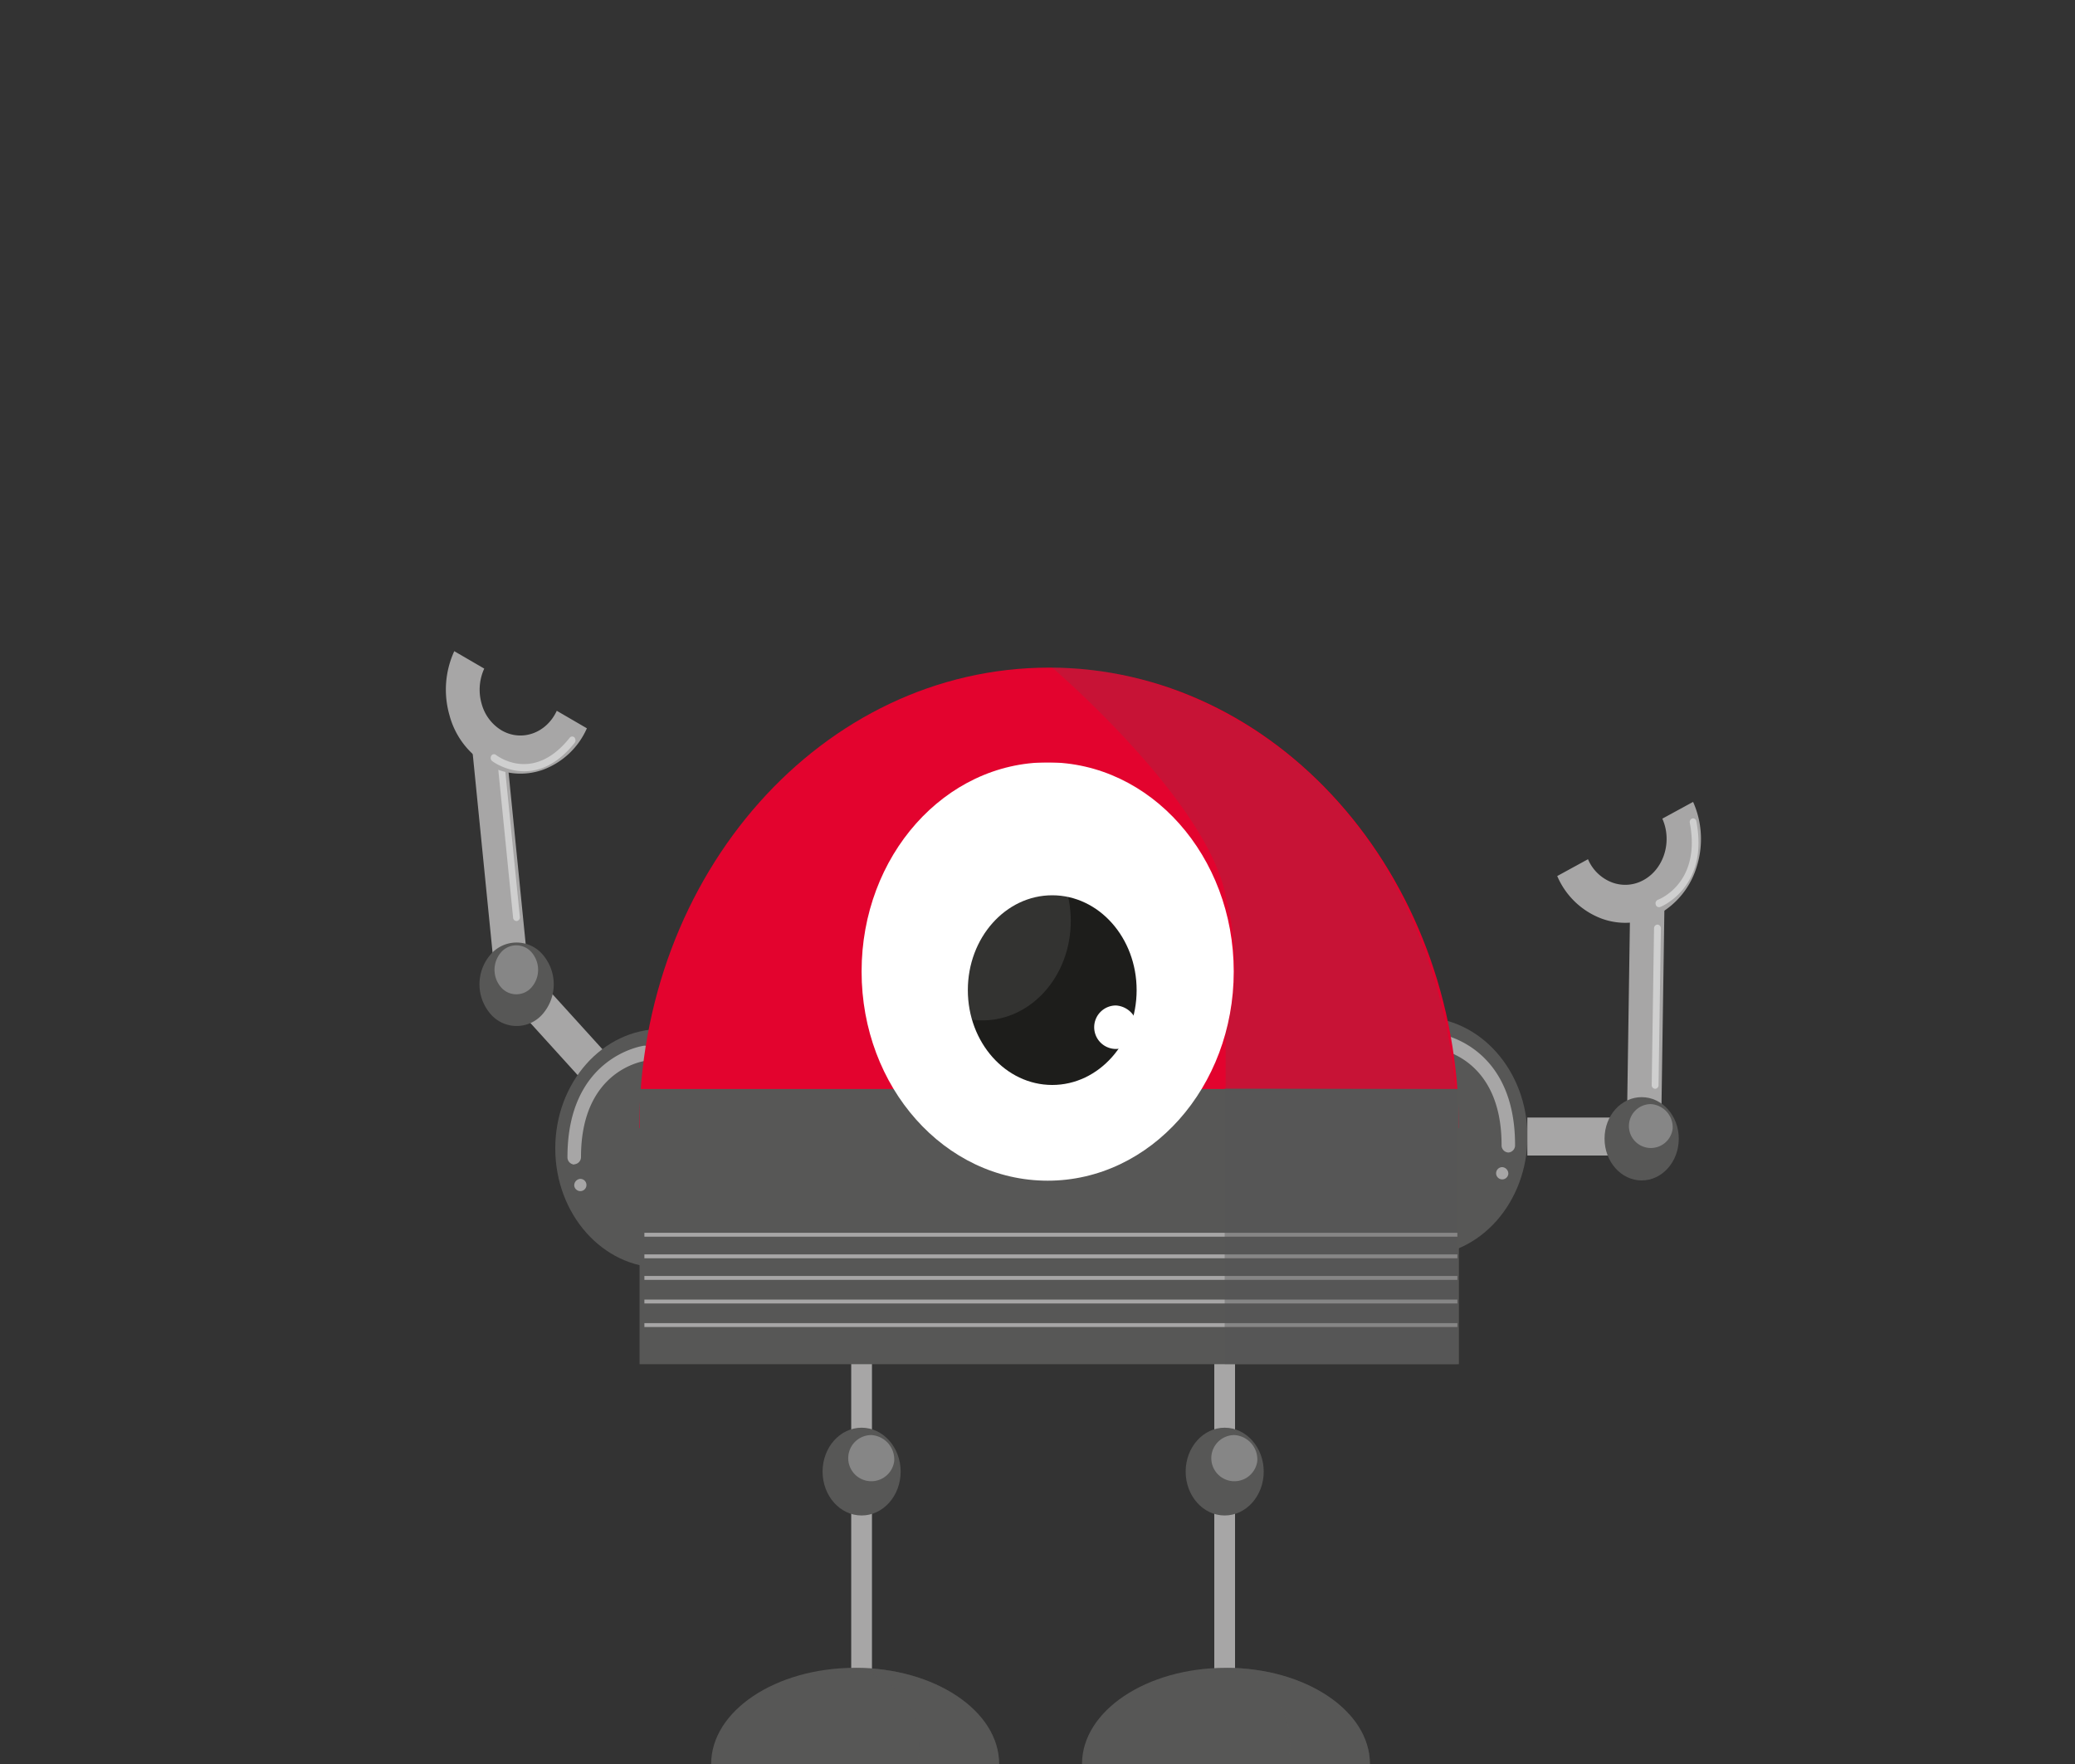 <svg xmlns="http://www.w3.org/2000/svg" xmlns:xlink="http://www.w3.org/1999/xlink" viewBox="0 0 400 340" id="rJ4U8F_n3M"><rect x="0" y="0" width="400" height="340" fill="#333333" stroke="none"/><style>@-webkit-keyframes ByMG8Utu22G_rJcLFdnhz_Animation{0%{-webkit-transform: translate(0px, 0px);transform: translate(0px, 0px);}50%{-webkit-transform: translate(0px, 15px);transform: translate(0px, 15px);}100%{-webkit-transform: translate(0px, 0px);transform: translate(0px, 0px);}}@keyframes ByMG8Utu22G_rJcLFdnhz_Animation{0%{-webkit-transform: translate(0px, 0px);transform: translate(0px, 0px);}50%{-webkit-transform: translate(0px, 15px);transform: translate(0px, 15px);}100%{-webkit-transform: translate(0px, 0px);transform: translate(0px, 0px);}}#rJ4U8F_n3M *{-webkit-animation-duration: 3s;animation-duration: 3s;-webkit-animation-iteration-count: infinite;animation-iteration-count: infinite;-webkit-animation-timing-function: cubic-bezier(0, 0, 1, 1);animation-timing-function: cubic-bezier(0, 0, 1, 1);}#BkBIIFOnnG{isolation: isolate;}#Hkv8Ituh2G{fill: #a7a6a6;}#HJ_LIF_2nM{fill: #a7a6a6;}#HJFUIF_h2M{fill: #575756;}#B1cLIFd2hG{fill: #868686;}#ryi88Kd23M{fill: #cfcfcf;}#rJh8LYO3hf{fill: #a7a6a6;}#SkaLIYO3nz{fill: #cfcfcf;}#r1CULtOh3f{fill: #575756;}#SJ1lIUt_33z{fill: #a7a6a6;}#HJlxUUF_nnG{fill: #a7a6a6;}#rkbe8UFdhnf{fill: #a7a6a6;}#HJMe8LKu3hz{fill: #575756;}#HyXeLLKd3nG{fill: #a7a6a6;}#H14l88YO3hM{fill: #575756;}#HJHlI8FdhnM{fill: #868686;}#rk8xILKdhhz{fill: #a7a6a6;}#Skvl88Fuhnf{fill: #a7a6a6;}#S1dgIUKunhf{fill: #a7a6a6;}#rkKxIIK_33f{fill: #cfcfcf;}#B15eUUYd23f{fill: #cfcfcf;}#B1ie88Yd23G{fill: none;stroke: #a7a6a6;stroke-miterlimit: 10;stroke-width: 4px;}#BkheILFunhG{fill: #575756;}#Sy6eIUtdn3f{fill: #868686;}#SyRxU8Y_nnf{fill: none;stroke: #a7a6a6;stroke-miterlimit: 10;stroke-width: 4px;}#HJkZL8td3nf{fill: #e3032e;}#B1g-L8YdhhM{fill: #575756;}#ByWWLLKO23z{fill: #575756;}#SJzWU8KOh3f{opacity: 0.4;mix-blend-mode: multiply;}#HJ7WLItd2nG{-webkit-clip-path: url(#clip-path);clip-path: url(#clip-path);}#rkEZL8Yu32z{fill: #575756;}#BJSb8LtO23f{fill: #575756;}#HJUZ8IYu3hM{opacity: 0.4;mix-blend-mode: multiply;}#HJDZ8UYOn3z{-webkit-clip-path: url(#clip-path-2);clip-path: url(#clip-path-2);}#SJOb8IK_32z{fill: #575756;}#BJKb8LKun2z{fill: none;stroke: #a7a6a6;stroke-miterlimit: 10;stroke-width: 0.75px;}#By5ZU8F_32M{fill: none;stroke: #a7a6a6;stroke-miterlimit: 10;stroke-width: 0.75px;}#SJsWLLFO3hf{fill: none;stroke: #a7a6a6;stroke-miterlimit: 10;stroke-width: 0.75px;}#rk3ZUIKO32G{fill: none;stroke: #a7a6a6;stroke-miterlimit: 10;stroke-width: 0.75px;}#SJabL8Yd32M{fill: none;stroke: #a7a6a6;stroke-miterlimit: 10;stroke-width: 0.75px;}#B1CWIIYdh3G{fill: #575756;}#SkkfLItu3nz{fill: #868686;}#rylfUIFO3hz{fill: #e3032e;}#BJbGLLF_hnM{fill: #fff;}#ByMG8Utu22G{fill: #1d1d1b;}#r1XM8IKd2hG{fill: #fff;}#H1VG8LYunnM{opacity: 0.1;}#H1BG8UYuh2z{-webkit-clip-path: url(#clip-path-3);clip-path: url(#clip-path-3);}#S1UfU8Yu3nf{fill: #fff;}#S1PzIIY_h3M{fill: #e3032e;}#B1_f88tdnhz{fill: #575756;mix-blend-mode: multiply;opacity: 0.4;}#ByKzI8tun3G{fill: #575756;mix-blend-mode: multiply;opacity: 0.2;}#ByMG8Utu22G_rJcLFdnhz{-webkit-animation-name: ByMG8Utu22G_rJcLFdnhz_Animation;animation-name: ByMG8Utu22G_rJcLFdnhz_Animation;-webkit-transform-origin: 50% 50%;transform-origin: 50% 50%;transform-box: fill-box;-webkit-transform: translate(0px, 0px);transform: translate(0px, 0px);}</style><defs><clipPath id="clip-path"><rect class="cls-1" x="164.85" y="321.45" width="27.75" height="18.55"/></clipPath><clipPath id="clip-path-2"><rect class="cls-1" x="236.33" y="321.45" width="27.75" height="18.55"/></clipPath><clipPath id="clip-path-3"><rect class="cls-1" x="172.38" y="158.41" width="34.04" height="38.26"/></clipPath></defs><title>Tekengebied 4</title><g id="BkBIIFOnnG"><g id="SJIIIFOhhG" data-name="Laag 1"><polygon points="97.36 142.1 90.89 142.92 95.24 186.51 101.71 185.7 97.36 142.1" id="Hkv8Ituh2G"/><polygon points="97.27 191.69 113.3 209.37 117.86 204.14 101.83 186.47 97.27 191.69" id="HJ_LIF_2nM"/><path d="M94.48,184.08a8.76,8.76,0,0,0,.09,11.37,6.62,6.62,0,0,0,10.13-.11,8.76,8.76,0,0,0-.1-11.37,6.61,6.61,0,0,0-10.12.11" id="HJFUIF_h2M"/><path d="M96.53,183.62a5.15,5.15,0,0,0,.06,6.68,3.89,3.89,0,0,0,5.94-.07,5.15,5.15,0,0,0-.06-6.68,3.89,3.89,0,0,0-5.94.07" id="B1cLIFd2hG"/><path d="M96.48,146.08a.71.71,0,0,0-.57.8l3,30a.68.68,0,0,0,.72.64.71.71,0,0,0,.58-.81l-3-30a.67.67,0,0,0-.72-.64" id="ryi88Kd23M"/><path d="M113.11,140.36,107.33,137c-2,4.33-6.76,6-10.61,3.79a8.57,8.57,0,0,1-3.88-5.17,9.75,9.75,0,0,1,.51-6.75l-5.78-3.36a17.79,17.79,0,0,0-.93,12.32,15.68,15.68,0,0,0,7.09,9.46,12.87,12.87,0,0,0,11,1.05,14.9,14.9,0,0,0,8.42-8" id="rJh8LYO3hf"/><path d="M110.84,142.26l-.1-.12a.61.61,0,0,0-.92.06c-7,8.79-13.92,3.53-14.22,3.3a.6.6,0,0,0-.9.18.79.79,0,0,0,.16,1c.08.07,8.19,6.22,15.93-3.52a.81.81,0,0,0,0-.92" id="SkaLIYO3nz"/><path d="M127.48,198.34c-11.29,0-20.44,10.29-20.44,23s9.15,23,20.44,23Z" id="r1CULtOh3f"/><path d="M110.71,224.41A1.39,1.39,0,0,0,112,223c0-16.75,12-18.47,12.47-18.54a1.44,1.44,0,0,0,1.15-1.62,1.36,1.36,0,0,0-1.43-1.29c-.15,0-14.8,2-14.8,21.45a1.39,1.39,0,0,0,1.31,1.46" id="SJ1lIUt_33z"/><path d="M110.7,228.54a1.18,1.18,0,1,0,1.17-1.32,1.25,1.25,0,0,0-1.17,1.32" id="HJlxUUF_nnG"/><polygon points="320.86 174.4 314.25 174.28 313.6 218.14 320.21 218.26 320.86 174.4" id="rkbe8UFdhnf"/><path d="M274,196.07c11.29,0,20.45,10.29,20.45,23s-9.16,23-20.45,23Z" id="HJMe8LKu3hz"/><rect x="294.43" y="215.4" width="22.46" height="7.32" id="HyXeLLKd3nG"/><path d="M323.62,219.47c0,4.45-3.2,8.05-7.15,8.05s-7.16-3.6-7.16-8.05,3.2-8,7.16-8,7.15,3.6,7.15,8" id="H14l88YO3hM"/><path d="M322.44,217.53a4.23,4.23,0,1,1-4.2-4.72,4.48,4.48,0,0,1,4.2,4.72" id="HJHlI8FdhnM"/><path d="M326.38,154.56l-5.93,3.23c1.95,4.37.32,9.69-3.63,11.84a7.25,7.25,0,0,1-6.1.44,8.21,8.21,0,0,1-4.6-4.46l-5.93,3.24A15.06,15.06,0,0,0,308.6,177a13.26,13.26,0,0,0,11.15-.8,15.66,15.66,0,0,0,7.37-9.3,17.61,17.61,0,0,0-.74-12.34" id="rk8xILKdhhz"/><path d="M290.76,222.14a1.38,1.38,0,0,1-1.3-1.46c0-16.74-12-18.47-12.47-18.53a1.43,1.43,0,0,1-1.15-1.62,1.36,1.36,0,0,1,1.43-1.29c.15,0,14.79,2,14.79,21.44a1.38,1.38,0,0,1-1.3,1.46" id="Skvl88Fuhnf"/><path d="M290.76,226.27a1.18,1.18,0,1,1-1.17-1.31,1.25,1.25,0,0,1,1.17,1.31" id="S1dgIUKunhf"/><path d="M319.52,178.21a.7.7,0,0,0-.67.72l-.45,30.19a.71.71,0,0,0,.65.74.69.69,0,0,0,.67-.72l.45-30.19a.7.7,0,0,0-.65-.74" id="rkKxIIK_33f"/><path d="M326.41,157.74h-.15a.73.73,0,0,0-.51.87c2.19,11.54-5.82,14.69-6.16,14.82a.75.75,0,0,0-.41.93.64.64,0,0,0,.83.46c.1,0,9.46-3.72,7-16.51a.67.67,0,0,0-.63-.58" id="B15eUUYd23f"/><line x1="236.08" y1="251.85" x2="236.08" y2="322.57" id="B1ie88Yd23G"/><path d="M243.61,283.64c0,4.67-3.37,8.46-7.53,8.46s-7.52-3.79-7.52-8.46,3.37-8.46,7.52-8.46,7.53,3.79,7.53,8.46" id="BkheILFunhG"/><path d="M242.37,281.6a4.45,4.45,0,1,1-4.42-5,4.71,4.71,0,0,1,4.42,5" id="Sy6eIUtdn3f"/><line x1="166.09" y1="251.85" x2="166.09" y2="322.57" id="SyRxU8Y_nnf"/><path d="M281.23,217.44c0-49-35.35-88.76-79-88.76s-79,39.74-79,88.76Z" id="HJkZL8td3nf"/><rect x="123.29" y="209.9" width="157.94" height="53.04" id="B1g-L8YdhhM"/><path d="M192.6,340c0-10.24-12.43-18.54-27.75-18.54s-27.76,8.3-27.76,18.54Z" id="ByWWLLKO23z"/><g id="SJzWU8KOh3f"><g id="HJ7WLItd2nG"><path d="M192.6,340c0-10.24-12.43-18.54-27.75-18.54,0,0,14.51,2.74,12.06,18.54Z" id="rkEZL8Yu32z"/></g></g><path d="M264.08,340c0-10.24-12.42-18.54-27.75-18.54s-27.75,8.3-27.75,18.54Z" id="BJSb8LtO23f"/><g id="HJUZ8IYu3hM"><g id="HJDZ8UYOn3z"><path d="M264.08,340c0-10.24-12.42-18.54-27.75-18.54,0,0,14.51,2.74,12.07,18.54Z" id="SJOb8IK_32z"/></g></g><line x1="124.22" y1="255.4" x2="280.92" y2="255.4" id="BJKb8LKun2z"/><line x1="124.22" y1="250.86" x2="280.92" y2="250.86" id="By5ZU8F_32M"/><line x1="124.22" y1="246.31" x2="280.92" y2="246.31" id="SJsWLLFO3hf"/><line x1="124.22" y1="237.99" x2="280.92" y2="237.99" id="rk3ZUIKO32G"/><line x1="124.22" y1="242.15" x2="280.92" y2="242.15" id="SJabL8Yd32M"/><path d="M173.62,283.64c0,4.67-3.37,8.46-7.53,8.46s-7.52-3.79-7.52-8.46,3.37-8.46,7.52-8.46,7.53,3.79,7.53,8.46" id="B1CWIIYdh3G"/><path d="M172.38,281.6a4.45,4.45,0,1,1-4.42-5,4.71,4.71,0,0,1,4.42,5" id="SkkfLItu3nz"/><rect x="164.18" y="146.68" width="76.16" height="63.05" id="rylfUIFO3hz"/><path d="M237.83,187.25c0,22.27-16.06,40.32-35.87,40.32s-35.87-18-35.87-40.32,16.06-40.31,35.87-40.31,35.87,18.05,35.87,40.31" id="BJbGLLF_hnM"/><g id="ByMG8Utu22G_rJcLFdnhz" data-animator-group="true" data-animator-type="0"><path d="M219.11,190.84c0,10.1-7.29,18.28-16.27,18.28s-16.27-8.18-16.27-18.28,7.28-18.28,16.27-18.28,16.27,8.18,16.27,18.28" id="ByMG8Utu22G"/></g><path d="M219.28,198.48a4.19,4.19,0,1,1-4.16-4.68,4.44,4.44,0,0,1,4.16,4.68" id="r1XM8IKd2hG"/><g id="H1VG8LYunnM"><g id="H1BG8UYuh2z"><path d="M186.9,196.46c-9.29-1.55-15.71-11.28-14.33-21.73s10-17.66,19.32-16.11,15.72,11.27,14.34,21.72-10,17.67-19.33,16.12" id="S1UfU8Yu3nf"/></g></g><rect x="166.09" y="144" width="71.74" height="2.94" id="S1PzIIY_h3M"/><polygon points="236.08 209.73 236.08 262.94 280.92 262.94 280.92 209.92 236.08 209.73" id="B1_f88tdnhz"/>

<rect xmlns="http://www.w3.org/2000/svg" x="166.09" y="144" width="71.74" height="1" id="S1PzIIY_h3M">

    <animate xmlns="http://www.w3.org/2000/svg" dur="5.5s" attributeName="height" repeatCount="indefinite" values="1; 1; 1; 1; 65; 1; 0" keyTimes="0; 0.25; 0.5; 0.85; 0.9; 0.95; 1"/>

</rect>


<path d="M236.27,218.23h44.64s1.69-40.06-27.55-68.21c0,0-20.43-21.34-50.52-21.34,0,0,29.84,25.5,33.43,44a51.52,51.52,0,0,1,0,26.69Z" id="ByKzI8tun3G"/></g></g></svg>
